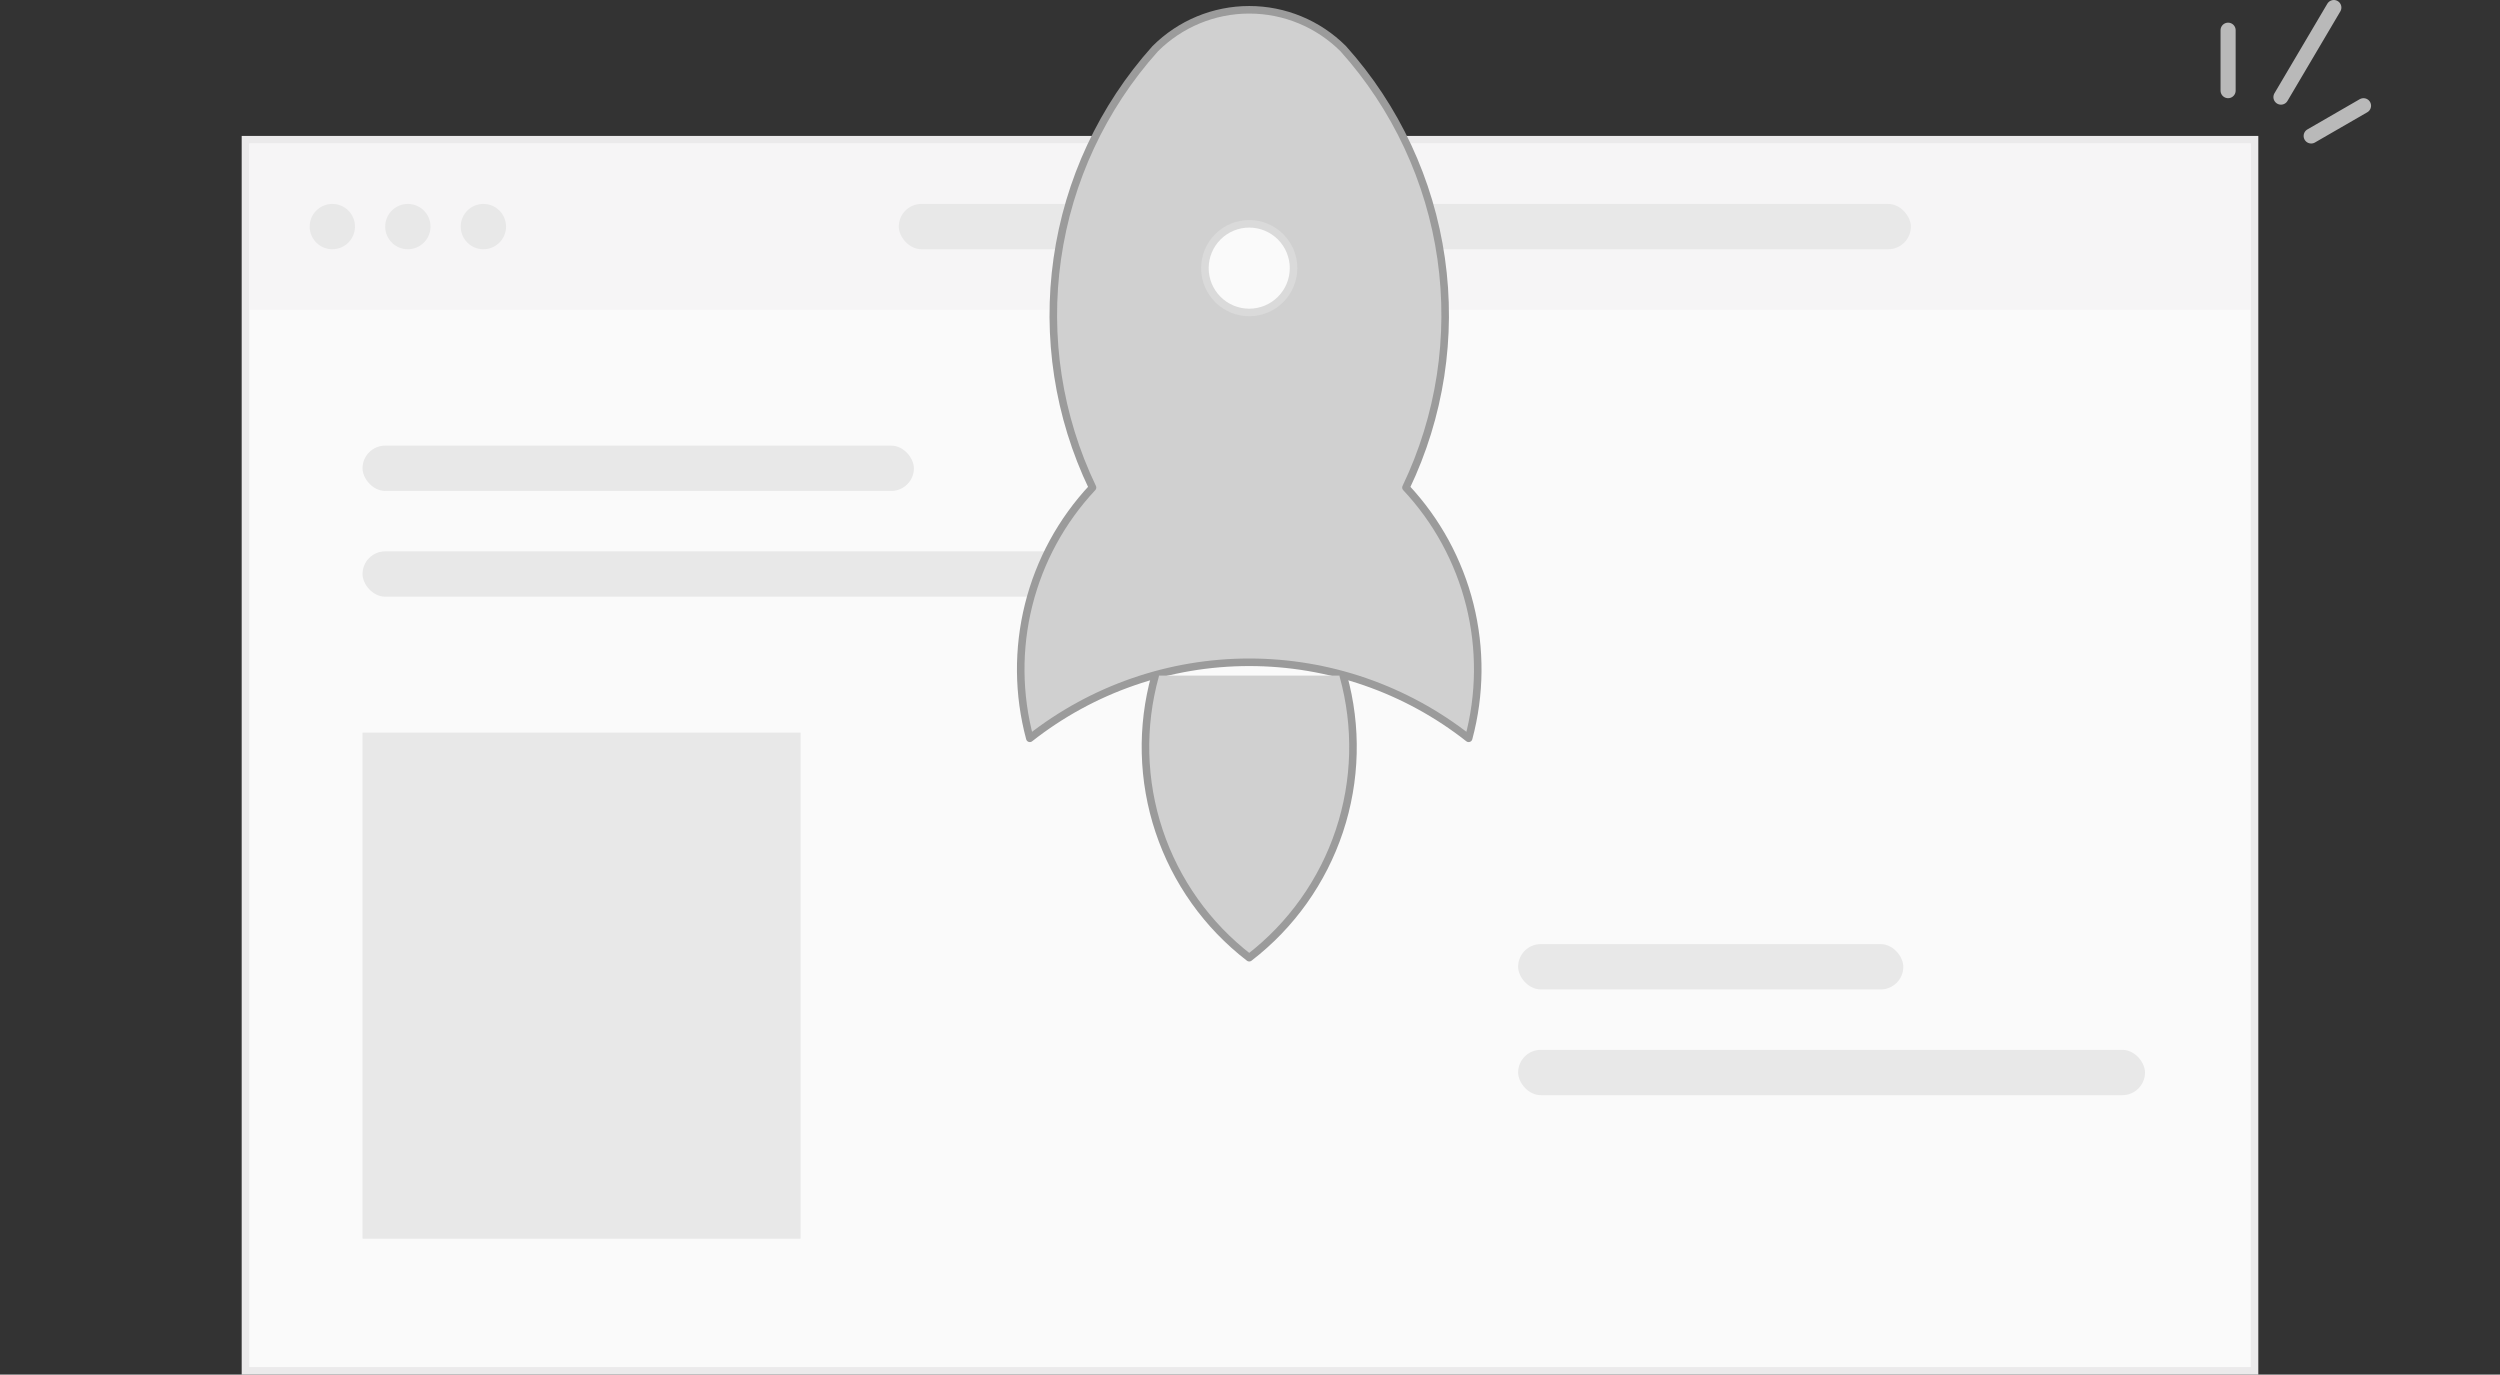 <svg width="331" height="182" viewBox="0 0 331 182" fill="none" xmlns="http://www.w3.org/2000/svg">
<rect x="0" y="0" width="331" height="182" fill="#333333" stroke="none"/>
<g clip-path="url(#clip0_578_53)">
<path d="M309 1L302 12.856" stroke="#B9B9B9" stroke-width="2" stroke-linecap="round"/>
<path d="M312.928 14L306 18" stroke="#B9B9B9" stroke-width="2" stroke-linecap="round"/>
<path d="M295 4L295 12" stroke="#B9B9B9" stroke-width="2" stroke-linecap="round"/>
<rect x="32.5" y="18.5" width="266" height="163" fill="#FAFAFA" stroke="#EBEAEB"/>
<rect x="33" y="19" width="265" height="22" fill="#F6F5F6"/>
<circle cx="44" cy="30" r="3" fill="#E8E8E8"/>
<circle cx="54" cy="30" r="3" fill="#E8E8E8"/>
<circle cx="64" cy="30" r="3" fill="#E8E8E8"/>
<rect x="119" y="27" width="134" height="6" rx="3" fill="#E8E8E8"/>
<rect x="48" y="59" width="73" height="6" rx="3" fill="#E8E8E8"/>
<rect x="201" y="125" width="51" height="6" rx="3" fill="#E8E8E8"/>
<rect x="48" y="73" width="119" height="6" rx="3" fill="#E8E8E8"/>
<rect x="201" y="139" width="83" height="6" rx="3" fill="#E8E8E8"/>
<rect x="48" y="97" width="58" height="67" fill="#E8E8E8"/>
<path d="M136.349 97.752C144.629 91.231 154.861 87.686 165.399 87.686C175.937 87.686 186.169 91.231 194.449 97.752C196.002 91.969 196.055 85.885 194.603 80.076C193.15 74.267 190.241 68.924 186.149 64.552C190.666 55.133 192.288 44.585 190.811 34.244C189.333 23.902 184.822 14.231 177.849 6.453C174.547 3.151 170.069 1.296 165.399 1.296C160.729 1.296 156.251 3.151 152.949 6.453C145.975 14.231 141.465 23.902 139.987 34.244C138.51 44.585 140.132 55.133 144.649 64.552C140.557 68.924 137.648 74.267 136.195 80.076C134.743 85.885 134.796 91.969 136.349 97.752Z" fill="#D0D0D0" stroke="#9B9B9B" stroke-linecap="round" stroke-linejoin="round"/>
<path d="M152.948 89.451C151.067 96.208 151.247 103.374 153.465 110.028C155.683 116.682 159.838 122.523 165.397 126.8C170.956 122.523 175.111 116.682 177.33 110.028C179.548 103.374 179.728 96.208 177.847 89.451" fill="#D0D0D0"/>
<path d="M152.948 89.451C151.067 96.208 151.247 103.374 153.465 110.028C155.683 116.682 159.838 122.523 165.397 126.8C170.956 122.523 175.111 116.682 177.33 110.028C179.548 103.374 179.728 96.208 177.847 89.451" stroke="#9B9B9B" stroke-linecap="round" stroke-linejoin="round"/>
<path d="M161.248 39.652C162.348 40.752 163.841 41.371 165.398 41.371C166.954 41.371 168.447 40.752 169.547 39.652C170.648 38.551 171.266 37.059 171.266 35.502C171.266 33.945 170.648 32.453 169.547 31.352C168.447 30.251 166.954 29.633 165.398 29.633C163.841 29.633 162.348 30.251 161.248 31.352C160.147 32.453 159.529 33.945 159.529 35.502C159.529 37.059 160.147 38.551 161.248 39.652Z" fill="#FAFAFA" stroke="#DADADA" stroke-linecap="round" stroke-linejoin="round"/>
</g>
<defs>
<clipPath id="clip0_578_53">
<rect width="331" height="182" fill="white"/>
</clipPath>
</defs>
</svg>
